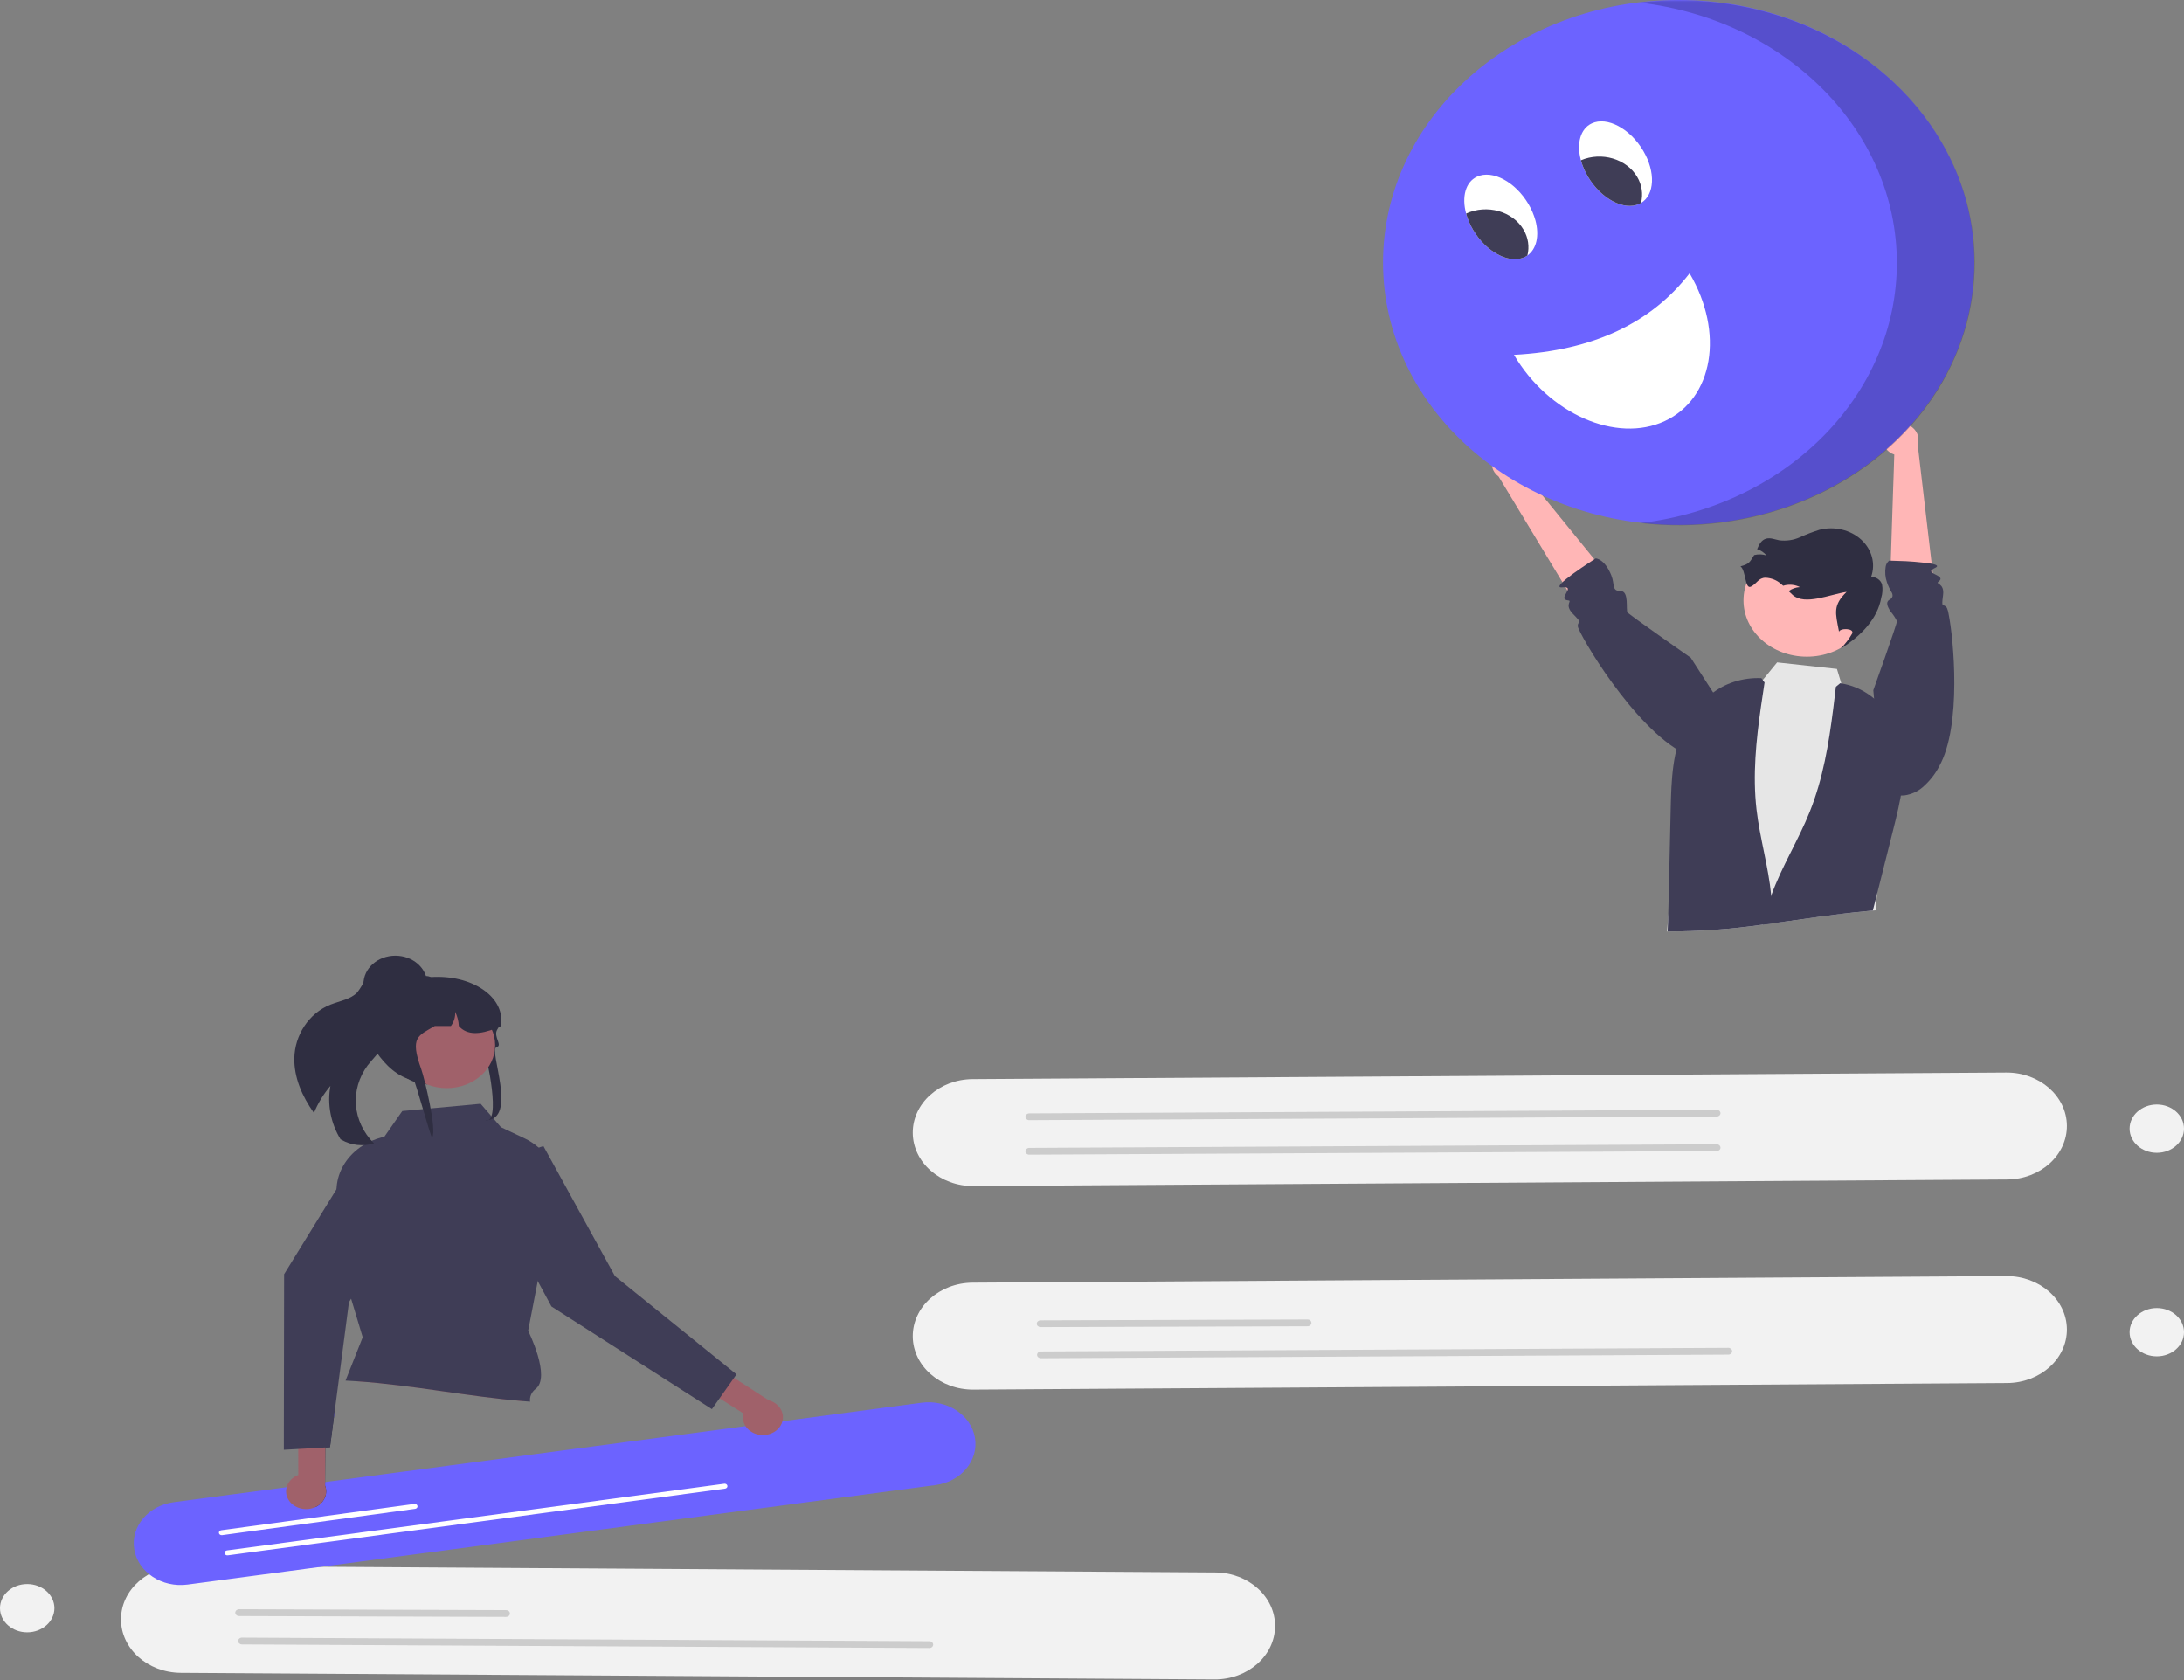 <?xml version="1.0" encoding="UTF-8"?>
<svg xmlns="http://www.w3.org/2000/svg" xmlns:xlink="http://www.w3.org/1999/xlink" width="468px" height="360px" viewBox="0 0 468 360" version="1.1">
<rect x="0" y="0" width="468" height="360" fill="#808080" stroke="none"/>
<defs>
<filter id="alpha" filterUnits="objectBoundingBox" x="0%" y="0%" width="100%" height="100%">
  <feColorMatrix type="matrix" in="SourceGraphic" values="0 0 0 0 1 0 0 0 0 1 0 0 0 0 1 0 0 0 1 0"/>
</filter>
<mask id="mask0">
  <g filter="url(#alpha)">
<rect x="0" y="0" width="468" height="360" style="fill:rgb(0%,0%,0%);fill-opacity:0.2;stroke:none;"/>
  </g>
</mask>
<clipPath id="clip1">
  <rect x="0" y="0" width="468" height="360"/>
</clipPath>
<g id="surface5" clip-path="url(#clip1)">
<path style=" stroke:none;fill-rule:nonzero;fill:rgb(0%,0%,0%);fill-opacity:1;" d="M 415.938 30.262 C 403.59 9.297 377.785 -2.566 351.371 0.57 C 382.859 4.25 406.418 28.055 406.465 56.25 C 406.516 84.441 383.043 108.312 351.566 112.078 C 375.008 114.812 398.211 105.73 411.746 88.527 C 425.285 71.32 426.898 48.855 415.938 30.262 Z M 415.938 30.262 "/>
</g>
</defs>
<g id="surface1">
<path style=" stroke:none;fill-rule:nonzero;fill:rgb(94.902%,94.902%,94.902%);fill-opacity:1;" d="M 195.594 286.387 C 195.652 292.711 201.469 297.801 208.594 297.762 L 430.098 296.352 C 437.223 296.305 442.957 291.137 442.906 284.812 C 442.855 278.488 437.039 273.395 429.914 273.438 L 208.41 274.848 C 201.285 274.898 195.551 280.059 195.594 286.387 Z M 195.594 286.387 "/>
<path style=" stroke:none;fill-rule:nonzero;fill:rgb(80%,80%,80%);fill-opacity:1;" d="M 222.164 283.645 C 222.164 283.246 222.531 282.918 222.98 282.918 L 280.195 282.734 C 280.645 282.734 281.016 283.059 281.016 283.457 C 281.016 283.859 280.652 284.188 280.199 284.188 L 222.988 284.371 C 222.535 284.371 222.168 284.047 222.164 283.645 Z M 222.164 283.645 "/>
<path style=" stroke:none;fill-rule:nonzero;fill:rgb(80%,80%,80%);fill-opacity:1;" d="M 222.23 290.312 C 222.23 289.91 222.594 289.582 223.047 289.582 L 370.352 288.805 C 370.805 288.805 371.172 289.129 371.176 289.527 C 371.176 289.93 370.812 290.258 370.359 290.262 L 370.355 290.262 L 223.055 291.035 C 222.602 291.035 222.234 290.711 222.23 290.312 Z M 222.23 290.312 "/>
<path style=" stroke:none;fill-rule:nonzero;fill:rgb(94.902%,94.902%,94.902%);fill-opacity:1;" d="M 195.594 242.773 C 195.652 249.098 201.469 254.188 208.594 254.148 L 430.098 252.738 C 437.223 252.691 442.957 247.523 442.906 241.199 C 442.855 234.871 437.039 229.781 429.914 229.824 L 208.41 231.23 C 201.285 231.281 195.551 236.445 195.594 242.773 Z M 195.594 242.773 "/>
<path style=" stroke:none;fill-rule:nonzero;fill:rgb(80%,80%,80%);fill-opacity:1;" d="M 219.734 246.699 C 219.73 246.297 220.098 245.969 220.551 245.969 L 367.852 245.191 C 368.305 245.191 368.672 245.516 368.676 245.918 C 368.676 246.316 368.312 246.645 367.859 246.645 L 220.555 247.422 C 220.102 247.422 219.734 247.098 219.734 246.699 Z M 219.734 246.699 "/>
<path style=" stroke:none;fill-rule:nonzero;fill:rgb(80%,80%,80%);fill-opacity:1;" d="M 219.734 239.305 C 219.73 238.902 220.098 238.578 220.551 238.574 L 367.852 237.801 C 368.305 237.797 368.672 238.121 368.676 238.523 C 368.676 238.926 368.312 239.254 367.859 239.254 L 220.555 240.031 C 220.102 240.031 219.734 239.707 219.734 239.305 Z M 219.734 239.305 "/>
<path style=" stroke:none;fill-rule:nonzero;fill:rgb(94.902%,94.902%,94.902%);fill-opacity:1;" d="M 260.422 336.941 L 38.918 335.531 C 31.793 335.488 25.977 340.582 25.926 346.906 C 25.875 353.234 31.609 358.398 38.734 358.445 L 260.238 359.855 C 267.363 359.898 273.18 354.805 273.23 348.48 C 273.281 342.156 267.547 336.988 260.422 336.941 Z M 260.422 336.941 "/>
<path style=" stroke:none;fill-rule:nonzero;fill:rgb(80%,80%,80%);fill-opacity:1;" d="M 108.441 346.465 L 51.23 346.281 C 50.777 346.281 50.414 345.953 50.414 345.555 C 50.418 345.152 50.785 344.828 51.238 344.828 L 108.449 345.012 C 108.742 345.012 109.012 345.148 109.16 345.375 C 109.305 345.602 109.305 345.879 109.156 346.105 C 109.008 346.328 108.734 346.465 108.441 346.465 Z M 108.441 346.465 "/>
<path style=" stroke:none;fill-rule:nonzero;fill:rgb(80%,80%,80%);fill-opacity:1;" d="M 199.145 353.129 L 51.844 352.355 C 51.391 352.352 51.023 352.027 51.027 351.625 C 51.027 351.223 51.395 350.898 51.848 350.902 L 199.152 351.676 C 199.605 351.676 199.969 352.004 199.969 352.406 C 199.965 352.809 199.598 353.133 199.145 353.129 Z M 199.145 353.129 "/>
<path style=" stroke:none;fill-rule:nonzero;fill:rgb(94.902%,94.902%,94.902%);fill-opacity:1;" d="M 468 241.844 C 468 244.703 465.391 247.02 462.172 247.02 C 458.953 247.02 456.34 244.703 456.34 241.844 C 456.34 238.988 458.953 236.672 462.172 236.672 C 465.391 236.672 468 238.988 468 241.844 Z M 468 241.844 "/>
<path style=" stroke:none;fill-rule:nonzero;fill:rgb(94.902%,94.902%,94.902%);fill-opacity:1;" d="M 468 285.461 C 468 288.316 465.391 290.633 462.172 290.633 C 458.953 290.633 456.34 288.316 456.34 285.461 C 456.34 282.602 458.953 280.285 462.172 280.285 C 465.391 280.285 468 282.602 468 285.461 Z M 468 285.461 "/>
<path style=" stroke:none;fill-rule:nonzero;fill:rgb(42.353%,38.824%,100%);fill-opacity:1;" d="M 200.465 318.219 L 40.207 339.531 C 34.715 340.266 29.594 336.906 28.77 332.027 C 27.945 327.152 31.734 322.609 37.227 321.883 L 197.484 300.57 C 202.977 299.836 208.098 303.195 208.922 308.074 C 209.746 312.949 205.957 317.492 200.465 318.219 Z M 200.465 318.219 "/>
<path style=" stroke:none;fill-rule:nonzero;fill:rgb(100%,100%,100%);fill-opacity:1;" d="M 88.961 323.309 L 47.59 328.945 C 47.266 328.988 46.957 328.789 46.906 328.5 C 46.859 328.211 47.082 327.938 47.41 327.895 L 88.777 322.258 C 89.105 322.215 89.41 322.414 89.461 322.703 C 89.512 322.992 89.289 323.266 88.961 323.309 Z M 88.961 323.309 "/>
<path style=" stroke:none;fill-rule:nonzero;fill:rgb(100%,100%,100%);fill-opacity:1;" d="M 155.363 318.984 L 48.809 333.273 C 48.48 333.316 48.176 333.117 48.125 332.828 C 48.074 332.535 48.301 332.266 48.629 332.219 L 155.18 317.934 C 155.395 317.902 155.605 317.977 155.742 318.125 C 155.875 318.273 155.91 318.473 155.832 318.652 C 155.754 318.828 155.574 318.953 155.363 318.984 Z M 155.363 318.984 "/>
<path style=" stroke:none;fill-rule:nonzero;fill:rgb(62.745%,38.039%,41.569%);fill-opacity:1;" d="M 163.234 307.492 C 161.977 307.43 160.816 306.879 160.055 305.984 C 159.297 305.094 159.016 303.949 159.289 302.859 L 141.871 291.785 L 144.137 286.754 L 164.715 300.043 C 166.797 300.598 168.082 302.449 167.703 304.352 C 167.328 306.254 165.406 307.602 163.234 307.492 Z M 163.234 307.492 "/>
<path style=" stroke:none;fill-rule:nonzero;fill:rgb(24.706%,23.922%,33.725%);fill-opacity:1;" d="M 116.441 245.578 L 105.973 248.98 C 104.039 249.609 103.047 251.508 103.754 253.227 C 103.793 253.324 103.84 253.422 103.895 253.52 L 118.164 279.945 L 152.547 301.945 L 157.816 294.492 L 131.773 273.438 Z M 116.441 245.578 "/>
<path style=" stroke:none;fill-rule:nonzero;fill:rgb(62.745%,38.039%,41.569%);fill-opacity:1;" d="M 112.137 300.23 C 100.211 299.246 88.523 296.801 76.578 295.98 L 81.371 285.148 L 105.875 288.387 Z M 112.137 300.23 "/>
<path style=" stroke:none;fill-rule:nonzero;fill:rgb(18.431%,18.039%,25.49%);fill-opacity:1;" d="M 71.668 302.777 L 71.566 303.59 L 70.711 310.105 L 69.715 310.16 L 69.656 318.32 C 70.305 319.984 69.582 321.82 67.91 322.766 C 67.773 322.844 67.633 322.91 67.488 322.973 C 66.883 318.734 67.066 314.441 68.031 310.258 C 68.418 308.703 68.992 307.188 69.738 305.734 C 70.113 305.02 70.539 304.324 71.016 303.656 C 71.219 303.355 71.438 303.066 71.668 302.777 Z M 71.668 302.777 "/>
<path style=" stroke:none;fill-rule:nonzero;fill:rgb(42.353%,38.824%,100%);fill-opacity:1;" d="M 71.855 301.371 L 71.668 302.773 L 71.668 302.777 L 71.566 303.59 C 71.297 303.621 71.109 303.645 71.016 303.656 C 70.996 303.656 70.973 303.66 70.949 303.66 Z M 71.855 301.371 "/>
<path style=" stroke:none;fill-rule:nonzero;fill:rgb(24.706%,23.922%,33.725%);fill-opacity:1;" d="M 115.23 274.516 L 113.172 285.148 C 113.172 285.148 118.176 295.152 114.73 297.645 C 113.879 298.328 113.449 299.332 113.586 300.344 C 113.102 300.309 112.617 300.27 112.137 300.23 C 100.211 299.246 88.523 296.805 76.578 295.98 C 75.73 295.922 74.891 295.867 74.043 295.828 L 77.723 286.539 L 75.238 278.281 L 72.66 269.715 L 72.105 255.613 C 72.094 255.344 72.098 255.078 72.113 254.812 C 72.113 254.672 72.121 254.535 72.133 254.395 C 72.402 250.789 74.5 247.484 77.832 245.406 C 77.84 245.406 77.844 245.406 77.848 245.402 C 78.406 245.051 78.996 244.742 79.613 244.473 C 80.273 244.18 80.961 243.941 81.664 243.754 L 82.371 243.562 L 86.199 238.07 L 90.633 237.656 L 92.277 237.508 L 102.992 236.516 L 105.301 239.176 L 105.723 239.664 L 107.348 241.535 L 112.418 243.93 C 113.523 244.453 114.539 245.121 115.422 245.91 C 117.492 247.75 118.777 250.172 119.059 252.762 C 119.125 253.359 119.137 253.957 119.094 254.559 Z M 115.23 274.516 "/>
<path style=" stroke:none;fill-rule:nonzero;fill:rgb(18.431%,18.039%,25.49%);fill-opacity:1;" d="M 63.07 226.637 C 62.961 230.84 64.73 234.91 67.273 238.484 C 68.121 236.406 69.312 234.453 70.801 232.688 C 70.09 236.602 70.848 240.621 72.965 244.113 C 73.039 244.16 73.117 244.207 73.195 244.246 C 75.254 245.434 77.816 245.711 80.137 245 C 75.484 240.328 74.938 233.469 78.801 228.258 C 79.898 226.848 81.32 225.602 82 223.996 C 83.074 221.434 82.043 218.613 81.391 215.945 C 80.781 213.457 80.676 210.5 82.551 208.68 C 82.145 208.164 81.453 207.879 80.742 207.941 C 79.594 208.199 78.652 208.926 78.207 209.898 C 77.773 210.863 77.223 211.777 76.566 212.637 C 75.18 214.121 72.82 214.473 70.832 215.258 C 66.02 217.164 63.188 221.961 63.07 226.637 Z M 63.07 226.637 "/>
<path style=" stroke:none;fill-rule:nonzero;fill:rgb(18.431%,18.039%,25.49%);fill-opacity:1;" d="M 103.605 224.234 C 103.328 223.379 105.227 228.605 104.309 228.699 C 100.141 229.121 94.418 231.332 91.516 232.363 C 91.387 232.352 91.254 232.336 91.129 232.32 C 90.816 232.289 90.512 232.246 90.211 232.195 C 83.453 231.059 80.852 221.844 80.852 221.758 C 80.852 221.344 81.973 209.961 83.738 209.793 C 84.203 209.75 84.668 209.727 85.133 209.727 L 89.516 209.727 C 90.422 209.551 91.34 209.434 92.266 209.371 L 92.27 209.371 C 101.09 208.777 108.043 213.547 107.391 219.352 C 107.387 219.359 107.379 219.363 107.375 219.371 C 107.188 219.621 107.023 219.855 106.875 220.082 C 106.734 220.293 106.613 220.496 106.512 220.688 C 105.707 222.172 107.773 224.035 106.402 224.383 C 104.582 224.848 111.195 240.066 103.984 240.066 C 107.492 240.953 104.363 226.59 103.605 224.234 Z M 103.605 224.234 "/>
<path style=" stroke:none;fill-rule:nonzero;fill:rgb(62.745%,38.039%,41.569%);fill-opacity:1;" d="M 106.102 223.957 C 106.102 229.043 101.461 233.164 95.734 233.164 C 90.004 233.164 85.363 229.043 85.363 223.957 C 85.363 218.875 90.004 214.754 95.734 214.754 C 101.461 214.754 106.102 218.875 106.102 223.957 Z M 106.102 223.957 "/>
<path style=" stroke:none;fill-rule:nonzero;fill:rgb(18.431%,18.039%,25.49%);fill-opacity:1;" d="M 107.391 219.852 C 107.219 219.934 107.051 220.008 106.875 220.082 C 106.695 220.16 106.516 220.238 106.332 220.309 C 102.863 221.707 100.035 221.859 98.32 219.852 C 98.273 218.797 98.008 217.758 97.531 216.789 C 97.617 217.871 97.293 218.949 96.617 219.852 L 93.164 219.852 C 89.605 221.949 87.781 222.168 90.25 229.047 C 90.938 230.965 93.676 242.121 92.598 243.773 C 92.285 243.742 88.973 231.527 88.672 231.477 C 81.91 230.34 77.617 220.453 78.168 219.895 C 78.164 218.305 78.574 216.734 79.371 215.309 C 80.375 213.504 81.941 211.988 83.883 210.949 C 85.043 210.449 86.25 210.047 87.492 209.746 C 87.523 209.738 87.551 209.73 87.578 209.727 C 87.961 209.633 88.348 209.551 88.738 209.48 C 89.539 209.328 90.352 209.219 91.168 209.152 C 91.227 209.148 91.281 209.145 91.336 209.145 C 91.664 209.148 91.984 209.227 92.262 209.371 C 92.266 209.371 92.266 209.375 92.27 209.375 C 92.473 209.48 92.648 209.617 92.785 209.781 C 93.031 210.062 93.164 210.402 93.164 210.758 L 97.008 210.758 C 97.152 210.758 97.293 210.762 97.438 210.766 C 102.754 210.93 107.059 214.656 107.375 219.371 C 107.387 219.535 107.391 219.691 107.391 219.852 Z M 107.391 219.852 "/>
<path style=" stroke:none;fill-rule:nonzero;fill:rgb(18.431%,18.039%,25.49%);fill-opacity:1;" d="M 91.551 210.848 C 91.551 214.195 88.492 216.91 84.719 216.91 C 80.945 216.91 77.887 214.195 77.887 210.848 C 77.887 207.496 80.945 204.781 84.719 204.781 C 88.492 204.781 91.551 207.496 91.551 210.848 Z M 91.551 210.848 "/>
<path style=" stroke:none;fill-rule:nonzero;fill:rgb(62.745%,38.039%,41.569%);fill-opacity:1;" d="M 67.91 322.766 C 67.773 322.844 67.633 322.91 67.488 322.973 C 65.363 323.902 62.793 323.125 61.746 321.238 C 60.699 319.352 61.57 317.07 63.699 316.141 C 63.77 316.105 63.844 316.078 63.918 316.051 L 63.906 310.484 L 63.895 303.934 L 63.883 297.031 L 69.805 295.73 L 69.738 305.734 L 69.715 310.16 L 69.656 318.32 C 70.305 319.984 69.582 321.82 67.91 322.766 Z M 67.91 322.766 "/>
<path style=" stroke:none;fill-rule:nonzero;fill:rgb(24.706%,23.922%,33.725%);fill-opacity:1;" d="M 91.316 251.738 L 90.699 252.762 L 75.238 278.281 L 74.773 279.043 L 72.59 295.77 L 71.855 301.371 L 71.668 302.773 L 71.668 302.777 L 71.566 303.59 L 70.711 310.105 L 69.711 310.16 L 68.031 310.258 L 63.906 310.484 L 60.82 310.656 L 60.824 306.273 L 60.879 273.035 L 72.113 254.812 L 72.387 254.363 L 76.727 247.328 C 77.715 245.719 79.988 245.133 81.797 246.012 C 81.902 246.062 82 246.117 82.098 246.176 Z M 91.316 251.738 "/>
<path style=" stroke:none;fill-rule:nonzero;fill:rgb(94.902%,94.902%,94.902%);fill-opacity:1;" d="M 11.66 344.598 C 11.66 347.453 9.047 349.77 5.828 349.77 C 2.609 349.77 0 347.453 0 344.598 C 0 341.738 2.609 339.422 5.828 339.422 C 9.047 339.422 11.66 341.738 11.66 344.598 Z M 11.66 344.598 "/>
<path style=" stroke:none;fill-rule:nonzero;fill:rgb(90.196%,90.196%,90.196%);fill-opacity:1;" d="M 405.484 157.047 C 405.484 157.047 403.371 176.91 402.199 191.613 L 402.199 191.625 C 402.109 192.809 402.023 193.953 401.945 195.059 L 401.324 195.109 C 400.898 195.145 400.477 195.188 400.051 195.227 C 393.238 195.871 386.496 196.938 379.727 197.859 C 379.074 197.945 378.426 198.035 377.773 198.121 C 371.023 199.098 364.191 199.59 357.352 199.59 L 357.223 199.59 C 357.277 198.836 357.363 197.844 357.461 196.707 C 358.035 190.277 359.191 179.133 359.191 179.133 L 360.27 172.684 L 363.797 151.547 L 363.82 151.387 L 363.852 151.203 L 364.023 151.164 L 371.43 149.457 L 375.414 148.543 L 377.73 145.707 L 380.812 141.934 L 393.629 143.336 L 394.566 146.438 L 396.305 152.16 L 396.359 152.344 L 403.086 155.809 Z M 405.484 157.047 "/>
<path style=" stroke:none;fill-rule:nonzero;fill:rgb(100%,71.373%,71.373%);fill-opacity:1;" d="M 400.773 128.652 C 400.773 135.312 394.691 140.711 387.188 140.711 C 379.688 140.711 373.605 135.312 373.605 128.652 C 373.605 121.992 379.688 116.594 387.188 116.594 C 394.691 116.594 400.773 121.992 400.773 128.652 Z M 400.773 128.652 "/>
<path style=" stroke:none;fill-rule:nonzero;fill:rgb(18.431%,18.039%,25.49%);fill-opacity:1;" d="M 372.957 121.355 C 374.148 122.211 373.875 126.371 375.203 125.695 C 376.531 125.016 376.809 123.801 378.34 123.789 C 379.586 123.848 380.766 124.324 381.641 125.113 C 381.801 125.246 381.957 125.383 382.109 125.516 C 382.246 125.473 382.383 125.434 382.523 125.402 C 383.598 125.172 384.73 125.312 385.691 125.801 C 384.805 125.855 383.961 126.156 383.277 126.664 C 383.57 126.953 383.867 127.246 384.18 127.516 C 386.781 129.777 392.113 127.367 395.703 126.824 C 392.715 129.719 393.305 131.336 394.047 135.207 L 394.051 135.418 C 394.203 134.523 397.422 134.57 396.891 135.754 C 396.223 136.922 395.391 138.012 394.41 138.992 C 398.797 136.293 402.34 132.574 403.121 128.082 C 403.406 127.16 403.465 126.195 403.293 125.254 C 403.027 124.297 402.066 123.617 400.957 123.602 C 401.953 120.793 401.129 117.727 398.816 115.621 C 396.5 113.512 393.07 112.703 389.883 113.516 C 388.453 113.965 387.062 114.5 385.715 115.113 C 384.355 115.727 382.816 115.961 381.301 115.777 C 380.359 115.602 379.406 115.172 378.48 115.414 C 377.41 115.699 376.949 116.703 376.523 117.672 C 377.328 117.934 378.027 118.402 378.531 119.02 C 377.699 118.746 376.789 118.711 375.934 118.926 C 375.918 118.926 375.902 118.93 375.891 118.934 C 374.922 120.477 374.863 120.855 372.957 121.355 Z M 372.957 121.355 "/>
<path style=" stroke:none;fill-rule:nonzero;fill:rgb(24.706%,23.922%,33.725%);fill-opacity:1;" d="M 379.727 197.859 C 379.074 197.945 378.426 198.035 377.773 198.121 C 371.023 199.098 364.191 199.59 357.352 199.59 C 357.402 198.633 357.43 197.672 357.461 196.707 C 357.504 195.363 357.535 194.012 357.566 192.66 C 357.707 186.531 357.844 180.406 357.984 174.281 C 357.992 173.992 357.996 173.691 358.004 173.402 C 358.145 167.211 358.332 160.812 361.227 155.172 C 361.887 153.887 362.711 152.672 363.68 151.555 C 363.73 151.496 363.773 151.441 363.82 151.387 C 363.891 151.309 363.957 151.234 364.023 151.164 C 364.801 150.305 365.664 149.508 366.605 148.789 C 369.543 146.387 373.449 145.133 377.438 145.312 L 377.73 145.707 L 378.121 146.242 C 377.863 147.938 377.602 149.633 377.359 151.332 C 376.305 158.691 375.547 166.094 376.395 173.461 C 377.113 179.652 378.961 185.715 379.547 191.914 C 379.57 192.117 379.586 192.328 379.605 192.535 C 379.75 194.305 379.789 196.086 379.727 197.859 Z M 379.727 197.859 "/>
<path style=" stroke:none;fill-rule:nonzero;fill:rgb(24.706%,23.922%,33.725%);fill-opacity:1;" d="M 401.324 195.105 C 401.621 193.953 401.906 192.789 402.207 191.621 L 402.207 191.617 C 403.363 187.004 404.523 182.391 405.688 177.777 C 407.211 171.73 408.734 165.477 407.426 159.395 C 407.293 158.766 407.125 158.148 406.918 157.539 C 406.852 157.336 406.777 157.137 406.703 156.938 C 406.176 155.539 405.465 154.195 404.578 152.945 C 402.262 149.664 398.801 147.113 394.57 146.441 C 394.488 146.422 394.41 146.406 394.328 146.398 L 393.402 147.16 C 393.211 148.734 393.027 150.324 392.828 151.906 C 391.879 159.395 390.637 166.875 387.797 173.957 C 385.367 180.016 381.805 185.688 379.578 191.809 C 379.57 191.844 379.555 191.883 379.547 191.91 C 378.812 193.945 378.219 196.02 377.773 198.121 C 378.422 198.031 379.078 197.949 379.73 197.863 C 386.5 196.938 393.238 195.875 400.047 195.23 Z M 401.324 195.105 "/>
<path style=" stroke:none;fill-rule:nonzero;fill:rgb(100%,71.373%,71.373%);fill-opacity:1;" d="M 414.555 126.117 L 414.164 122.797 L 414.074 122.027 L 413.934 120.793 L 410.922 95.168 C 411.434 93.648 410.727 92.012 409.199 91.188 C 407.414 90.242 405.102 90.758 404.035 92.344 C 404.016 92.371 404.004 92.398 403.984 92.426 C 402.922 94.07 403.527 96.172 405.348 97.164 C 405.531 97.254 405.719 97.336 405.918 97.402 L 405.891 98.121 L 405.82 100.375 L 405.766 102.078 L 405.648 105.469 L 405.605 106.781 L 405.465 111.043 L 405.332 115.152 L 405.168 120.137 L 405.039 123.965 L 406.594 124.316 Z M 414.555 126.117 "/>
<path style=" stroke:none;fill-rule:nonzero;fill:rgb(24.706%,23.922%,33.725%);fill-opacity:1;" d="M 417.562 131.574 C 417.5 131.129 417.379 130.691 417.203 130.27 C 416.418 129.059 415.938 130.75 416.371 127.504 C 416.719 124.871 414.633 125.203 415.383 124.641 C 416.621 123.711 414.914 123.297 414.164 122.797 C 413.828 122.574 413.691 122.336 414.074 122.027 C 414.254 121.887 414.453 121.773 414.672 121.68 C 415.488 121.305 415.016 121.016 413.934 120.793 C 411.492 120.434 409.027 120.23 406.555 120.184 C 405.957 120.156 405.473 120.145 405.168 120.137 C 404.941 120.129 404.812 120.129 404.812 120.129 C 404.387 120.488 404.121 120.969 404.062 121.488 C 403.883 122.586 403.98 123.707 404.344 124.77 C 404.594 125.508 404.926 126.223 405.336 126.898 C 405.492 127.156 405.566 127.445 405.543 127.734 L 405.543 127.738 C 405.457 128.086 405.199 128.379 404.844 128.539 C 404.02 129.023 404.477 130.047 405.117 131.012 C 405.66 131.656 406.125 132.352 406.496 133.086 C 406.496 133.75 401.426 147.887 401.426 147.887 L 403.289 169.23 C 404.672 170.18 406.418 170.605 408.152 170.426 C 409.598 170.211 410.934 169.605 411.984 168.695 C 413.457 167.418 414.656 165.91 415.523 164.246 C 420.445 155.469 418.613 136.754 417.562 131.574 Z M 417.562 131.574 "/>
<path style=" stroke:none;fill-rule:nonzero;fill:rgb(100%,71.373%,71.373%);fill-opacity:1;" d="M 325.133 96.371 C 327.055 97.203 327.883 99.242 327 100.973 C 326.91 101.141 326.805 101.301 326.684 101.453 L 344.211 122.992 L 337.695 129.516 L 321.125 102.102 C 319.742 101.098 319.293 99.391 320.035 97.949 C 320.914 96.273 323.156 95.551 325.043 96.332 C 325.074 96.344 325.102 96.359 325.133 96.371 Z M 325.133 96.371 "/>
<path style=" stroke:none;fill-rule:nonzero;fill:rgb(24.706%,23.922%,33.725%);fill-opacity:1;" d="M 374.27 159.531 C 374.27 159.531 371.926 166.969 360.988 161.504 C 350.055 156.039 338.227 135.625 338.109 134.227 C 337.992 132.828 339.461 133.992 337.055 131.523 C 335.094 129.516 337.027 128.75 336.055 128.66 C 333.484 128.414 337.945 125.523 334.773 125.855 C 331.602 126.184 341.945 119.656 341.945 119.656 C 341.945 119.656 343.832 119.695 345.273 123.266 C 346.078 125.27 345.316 126.641 347.242 126.633 C 349.168 126.625 348.344 130.684 348.75 131.223 C 349.16 131.758 362.305 140.938 362.305 140.938 Z M 374.27 159.531 "/>
<path style=" stroke:none;fill-rule:nonzero;fill:rgb(42.353%,38.824%,100%);fill-opacity:1;" d="M 423.074 56.242 C 423.074 87.301 394.711 112.48 359.719 112.48 C 324.73 112.48 296.363 87.301 296.363 56.242 C 296.363 25.18 324.73 0 359.719 0 C 394.711 0 423.074 25.18 423.074 56.242 Z M 423.074 56.242 "/>
<path style=" stroke:none;fill-rule:nonzero;fill:rgb(100%,100%,100%);fill-opacity:1;" d="M 327.527 43.727 C 328.188 44.84 328.688 46.02 329.027 47.242 C 329.887 50.457 329.281 53.371 327.305 54.738 C 327.109 54.883 326.895 55.004 326.668 55.109 C 324.195 56.258 320.785 55.047 318.051 52.336 C 317.113 51.395 316.309 50.352 315.652 49.238 C 315 48.137 314.5 46.965 314.168 45.758 C 313.203 42.207 314.023 39.008 316.504 37.855 C 319.789 36.332 324.723 38.965 327.527 43.727 Z M 327.527 43.727 "/>
<path style=" stroke:none;fill-rule:nonzero;fill:rgb(24.706%,23.922%,33.725%);fill-opacity:1;" d="M 326.477 49.219 C 327.48 50.914 327.773 52.871 327.305 54.738 C 327.109 54.883 326.895 55.004 326.668 55.109 C 324.195 56.258 320.785 55.047 318.051 52.336 C 317.113 51.395 316.309 50.352 315.652 49.238 C 315 48.137 314.5 46.965 314.168 45.758 C 318.645 43.707 324.145 45.254 326.477 49.219 Z M 326.477 49.219 "/>
<path style=" stroke:none;fill-rule:nonzero;fill:rgb(100%,100%,100%);fill-opacity:1;" d="M 352.121 32.309 C 354.816 36.879 354.57 41.758 351.645 43.492 C 351.523 43.566 351.395 43.633 351.266 43.691 C 347.988 45.215 343.055 42.582 340.25 37.82 C 339.594 36.719 339.098 35.555 338.766 34.344 C 337.801 30.789 338.621 27.59 341.098 26.438 C 344.383 24.914 349.316 27.547 352.121 32.309 Z M 352.121 32.309 "/>
<path style=" stroke:none;fill-rule:nonzero;fill:rgb(24.706%,23.922%,33.725%);fill-opacity:1;" d="M 350.828 37.914 C 351.844 39.625 352.133 41.605 351.645 43.492 C 351.523 43.566 351.395 43.633 351.266 43.691 C 347.988 45.215 343.055 42.582 340.25 37.82 C 339.594 36.719 339.098 35.555 338.766 34.344 C 343.215 32.457 348.547 34.035 350.828 37.914 Z M 350.828 37.914 "/>
<path style=" stroke:none;fill-rule:nonzero;fill:rgb(100%,100%,100%);fill-opacity:1;" d="M 324.422 76.031 C 331.879 88.695 346.352 95.051 356.742 90.223 C 367.137 85.398 369.516 71.223 362.055 58.562 C 353.859 69.168 341.449 75.141 324.422 76.031 Z M 324.422 76.031 "/>
<use xlink:href="#surface5" mask="url(#mask0)"/>
</g>
</svg>
